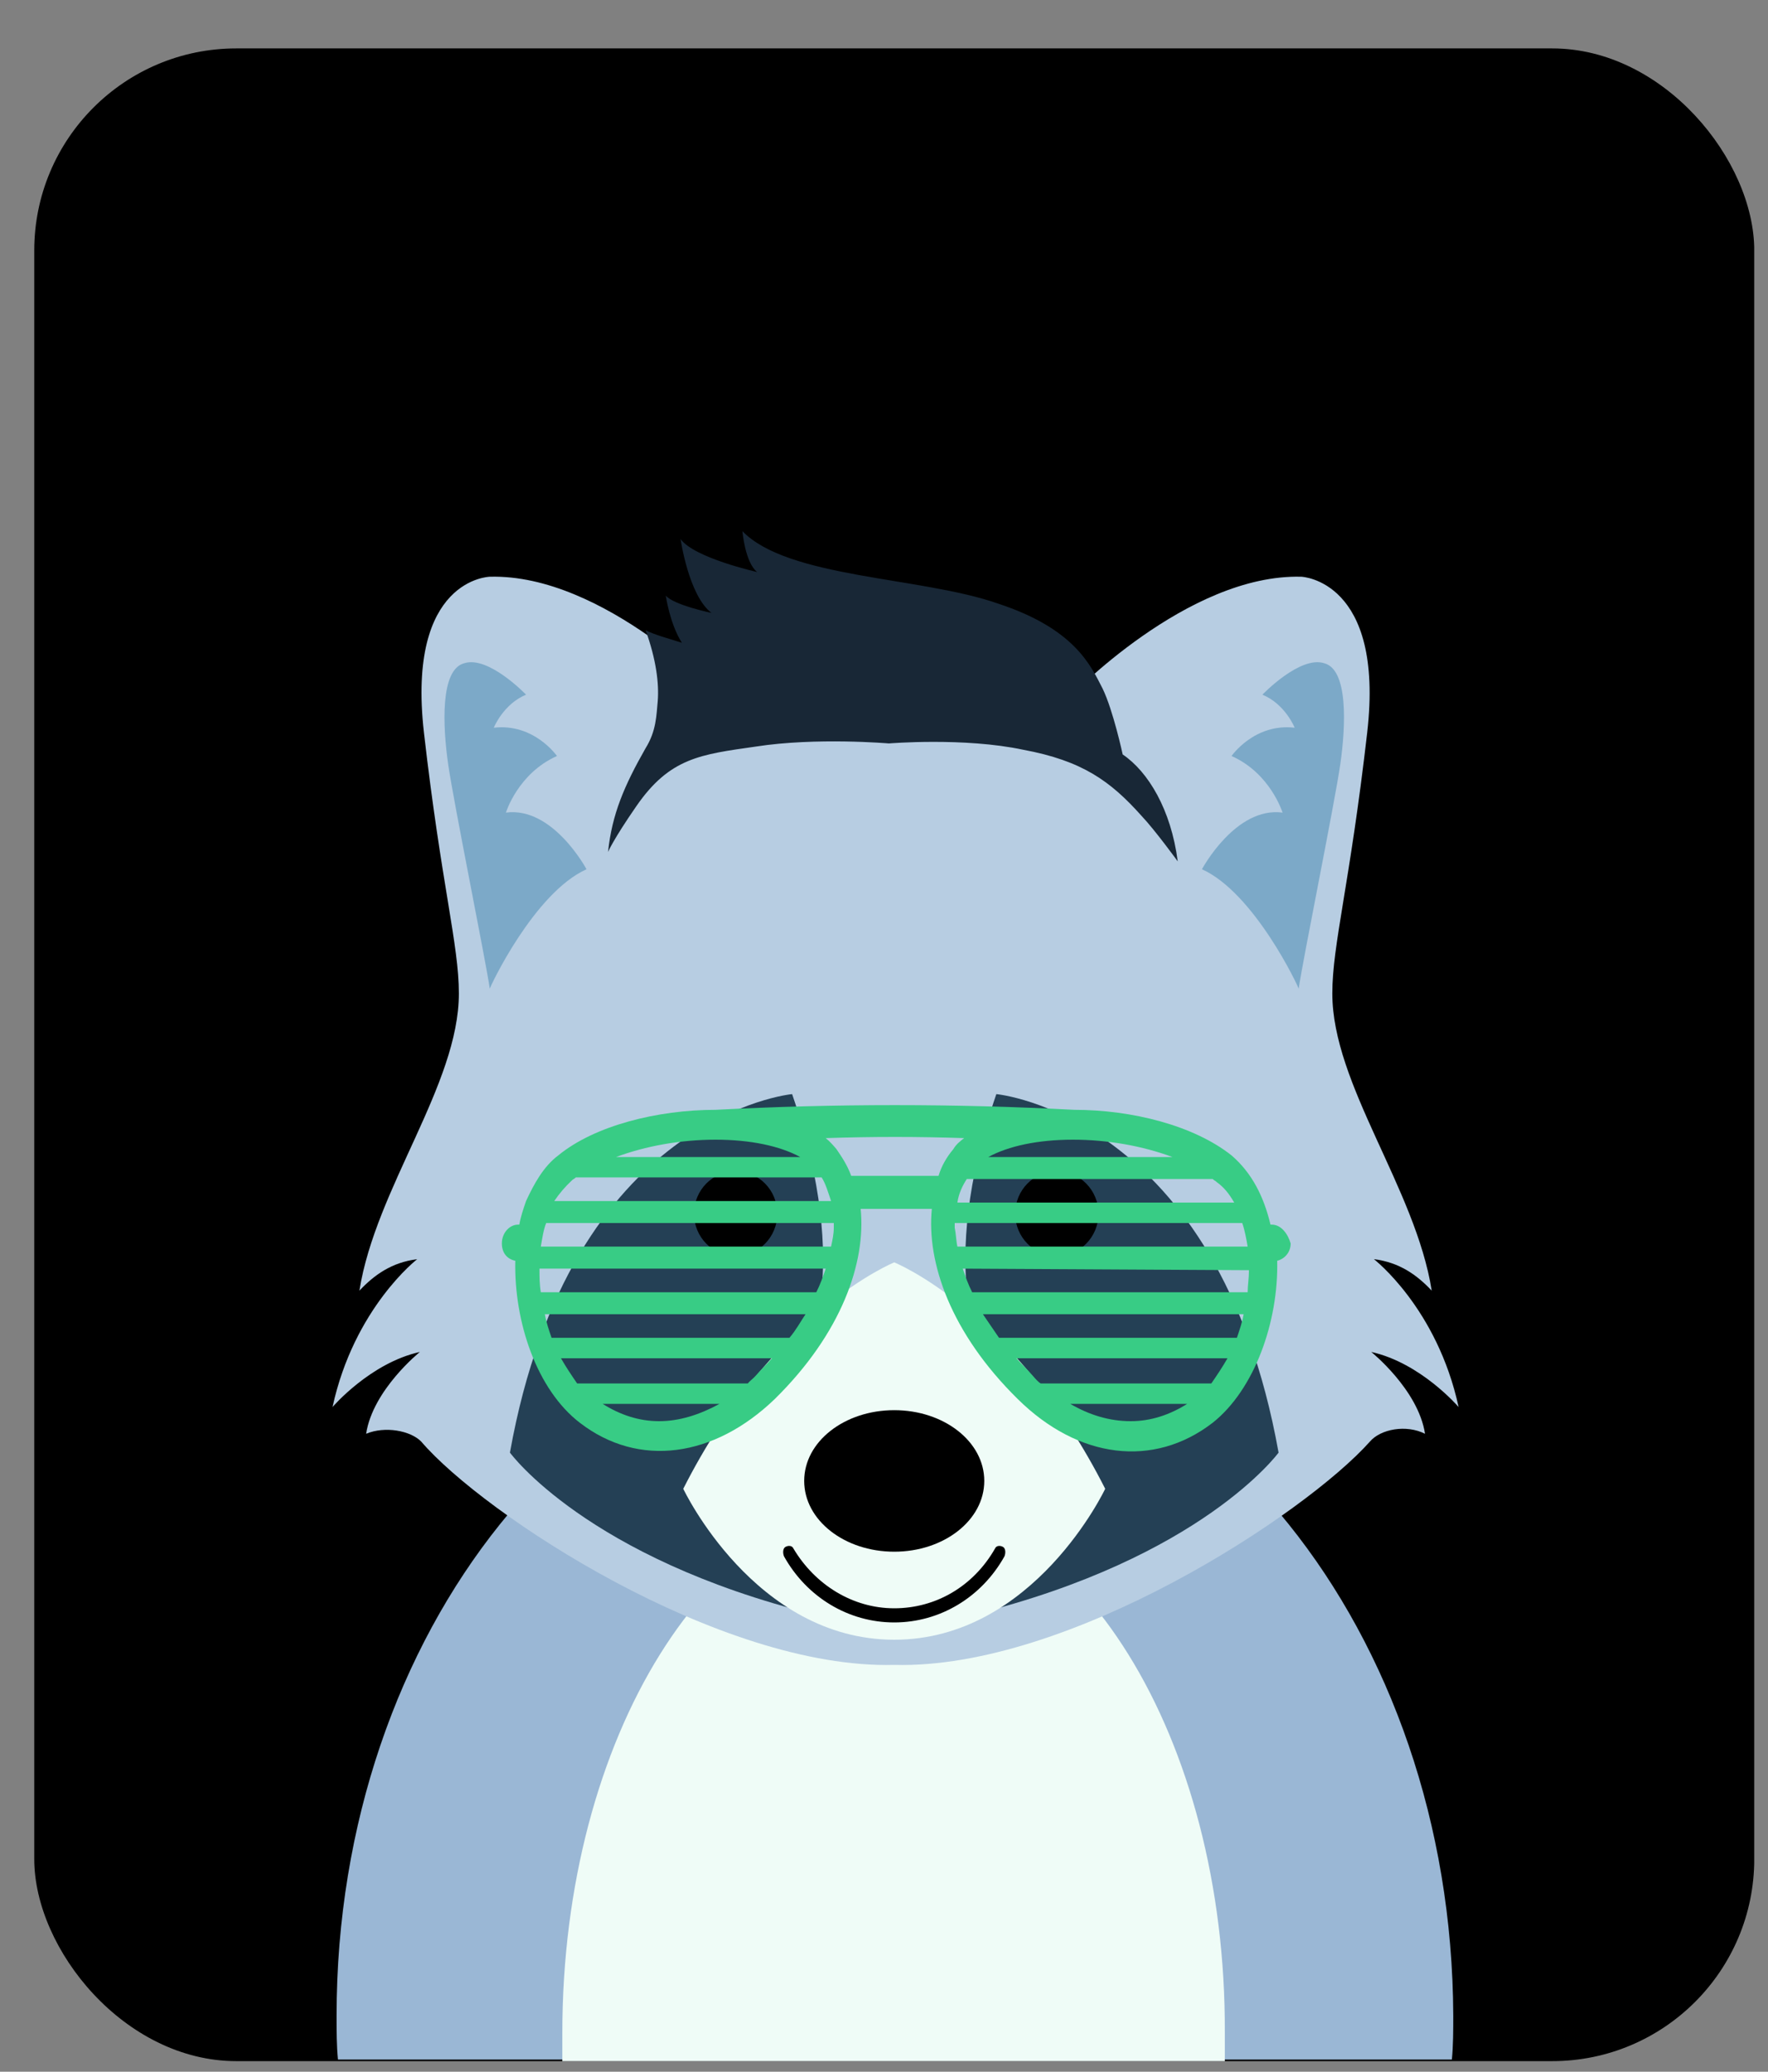 <svg width="35" height="41" viewBox="0 0 35 41" fill="none" xmlns="http://www.w3.org/2000/svg">
<rect x="0" y="0" width="35" height="41" fill="#808080" stroke="none"/>
<g clip-path="url(#clip0_288_1797)">
<path d="M34.727 0.958H0.678V40.791H34.727V0.958Z" fill="black"/>
<path d="M17.703 26.134C11.611 26.134 6.663 32.296 6.663 39.889C6.663 40.2 6.663 40.48 6.69 40.76H28.742C28.769 40.48 28.769 40.169 28.769 39.889C28.742 32.296 23.794 26.134 17.703 26.134Z" fill="#9AB7D5"/>
<path d="M17.703 29.651C14.085 29.651 11.132 34.381 11.132 40.231C11.132 40.418 11.132 40.605 11.132 40.791H24.247C24.247 40.605 24.247 40.418 24.247 40.231C24.273 34.381 21.32 29.651 17.703 29.651Z" fill="#EFFCF7"/>
<path d="M17.703 32.949C21.161 33.042 25.843 29.962 27.119 28.53C27.332 28.281 27.838 28.188 28.21 28.375C28.077 27.503 27.146 26.756 27.146 26.756C28.13 26.974 28.875 27.846 28.875 27.846C28.45 25.885 27.199 24.92 27.199 24.92C27.705 24.983 28.05 25.232 28.343 25.543C28.024 23.52 26.375 21.466 26.375 19.661C26.375 18.696 26.72 17.514 27.066 14.495C27.412 11.477 25.763 11.414 25.763 11.414C23.502 11.352 21.161 13.811 21.161 13.811C19.618 13.251 15.841 13.251 14.298 13.811C14.298 13.811 11.957 11.352 9.696 11.414C9.696 11.414 8.046 11.445 8.392 14.495C8.738 17.514 9.084 18.696 9.084 19.661C9.084 21.466 7.434 23.52 7.115 25.543C7.408 25.232 7.754 24.983 8.259 24.92C8.259 24.92 7.009 25.885 6.583 27.846C6.583 27.846 7.328 26.974 8.312 26.756C8.312 26.756 7.381 27.503 7.248 28.375C7.621 28.219 8.126 28.312 8.339 28.53C9.563 29.962 14.244 33.042 17.703 32.949Z" fill="#B7CDE2"/>
<path d="M15.92 26.881C15.92 26.881 16.904 25.2 15.681 21.653C15.681 21.653 11.292 22.057 10.095 28.748C10.095 28.748 11.611 30.833 16.133 31.953L15.92 26.881Z" fill="#244055"/>
<path d="M11.611 17.203C11.611 17.203 10.946 15.958 10.015 16.082C10.015 16.082 10.254 15.304 11.026 14.962C11.026 14.962 10.573 14.309 9.775 14.402C9.775 14.402 9.962 13.935 10.414 13.748C10.414 13.748 9.669 12.97 9.19 13.126C8.711 13.251 8.765 14.371 8.871 15.118C8.977 15.864 9.616 19.008 9.696 19.568C9.696 19.537 10.573 17.669 11.611 17.203Z" fill="#7CA9C8"/>
<path d="M19.485 26.881C19.485 26.881 18.501 25.2 19.724 21.653C19.724 21.653 24.113 22.057 25.311 28.748C25.311 28.748 23.794 30.833 19.272 31.953L19.485 26.881Z" fill="#244055"/>
<path d="M23.794 17.203C23.794 17.203 24.459 15.958 25.39 16.082C25.39 16.082 25.151 15.304 24.38 14.962C24.38 14.962 24.832 14.309 25.63 14.402C25.63 14.402 25.444 13.935 24.991 13.748C24.991 13.748 25.736 12.97 26.215 13.126C26.694 13.251 26.641 14.371 26.534 15.118C26.428 15.864 25.789 19.008 25.709 19.568C25.709 19.537 24.832 17.669 23.794 17.203Z" fill="#7CA9C8"/>
<path d="M21.879 29.464C21.879 29.464 20.469 32.451 17.703 32.451C14.936 32.451 13.526 29.464 13.526 29.464C15.308 25.947 17.703 24.983 17.703 24.983C17.703 24.983 20.097 25.947 21.879 29.464Z" fill="#EFFCF7"/>
<path d="M19.485 29.308C19.485 30.086 18.687 30.709 17.703 30.709C16.718 30.709 15.92 30.086 15.92 29.308C15.92 28.53 16.718 27.908 17.703 27.908C18.687 27.908 19.485 28.53 19.485 29.308Z" fill="black"/>
<path d="M15.388 24.018C15.388 24.485 15.016 24.858 14.564 24.858C14.111 24.858 13.739 24.485 13.739 24.018C13.739 23.551 14.111 23.178 14.564 23.178C15.016 23.178 15.388 23.551 15.388 24.018Z" fill="black"/>
<path d="M21.746 24.018C21.746 24.485 21.373 24.858 20.921 24.858C20.469 24.858 20.097 24.485 20.097 24.018C20.097 23.551 20.469 23.178 20.921 23.178C21.373 23.178 21.746 23.551 21.746 24.018Z" fill="black"/>
<path d="M17.703 32.109C16.798 32.109 15.973 31.611 15.521 30.802C15.495 30.74 15.495 30.646 15.548 30.615C15.601 30.584 15.681 30.584 15.707 30.646C16.133 31.362 16.878 31.829 17.703 31.829C18.527 31.829 19.272 31.393 19.698 30.646C19.724 30.584 19.804 30.584 19.857 30.615C19.91 30.646 19.91 30.74 19.884 30.802C19.432 31.611 18.607 32.109 17.703 32.109Z" fill="black"/>
<path d="M12.781 14.806C12.994 14.464 12.994 14.153 13.021 13.873C13.047 13.53 12.994 13.064 12.781 12.473C12.967 12.566 13.207 12.628 13.499 12.721C13.26 12.348 13.18 11.788 13.18 11.788C13.34 11.975 14.085 12.13 14.085 12.13C13.633 11.788 13.473 10.668 13.473 10.668C13.739 11.041 14.989 11.321 14.989 11.321C14.75 11.134 14.697 10.512 14.697 10.512C15.601 11.445 18.235 11.414 19.751 11.943C21.267 12.441 21.586 13.157 21.826 13.624C22.038 14.06 22.225 14.931 22.225 14.931C22.73 15.273 23.182 16.02 23.315 17.047C23.315 17.047 22.863 16.425 22.597 16.145C21.985 15.46 21.427 15.055 20.256 14.838C19.086 14.589 17.596 14.713 17.596 14.713C17.596 14.713 16.16 14.589 14.963 14.775C13.872 14.931 13.26 14.993 12.595 15.958C12.143 16.611 12.037 16.86 12.037 16.86C12.116 16.113 12.356 15.553 12.781 14.806Z" fill="#182736"/>
<path d="M25.177 24.236H25.151C25.018 23.675 24.779 23.209 24.38 22.866C23.635 22.275 22.411 21.964 21.267 21.964C18.9 21.84 16.532 21.84 14.165 21.964C13.021 21.964 11.771 22.275 11.052 22.866C10.76 23.084 10.573 23.427 10.414 23.769C10.361 23.924 10.307 24.08 10.281 24.236H10.254C10.095 24.236 9.935 24.391 9.935 24.609C9.935 24.796 10.041 24.92 10.201 24.951C10.174 26.165 10.627 27.503 11.478 28.157C12.648 29.059 14.138 28.841 15.335 27.69C16.665 26.383 17.144 24.983 17.038 23.924C17.516 23.924 17.969 23.924 18.447 23.924C18.341 24.983 18.82 26.383 20.15 27.69C21.347 28.872 22.837 29.059 24.007 28.157C24.832 27.503 25.311 26.165 25.284 24.951C25.417 24.92 25.55 24.796 25.55 24.609C25.497 24.422 25.364 24.236 25.177 24.236ZM24.433 23.8H18.953C18.979 23.613 19.059 23.458 19.139 23.333H24.007C24.034 23.364 24.06 23.364 24.087 23.395C24.22 23.489 24.326 23.613 24.433 23.8ZM24.725 25.138C24.725 25.294 24.699 25.449 24.699 25.574H19.245C19.166 25.418 19.112 25.263 19.059 25.107L24.725 25.138ZM19.777 26.476C19.671 26.321 19.565 26.165 19.458 26.009H24.619C24.592 26.165 24.539 26.321 24.486 26.476H19.777ZM18.953 24.671C18.926 24.547 18.926 24.422 18.9 24.298C18.9 24.267 18.9 24.236 18.9 24.204H24.592C24.645 24.36 24.672 24.516 24.699 24.671H18.953ZM23.209 22.898H19.565C19.964 22.68 20.549 22.555 21.241 22.555C21.932 22.555 22.624 22.68 23.209 22.898ZM14.165 22.555C14.856 22.555 15.441 22.68 15.841 22.898H12.196C12.781 22.68 13.473 22.555 14.165 22.555ZM11.318 23.364C11.345 23.333 11.371 23.333 11.398 23.302H16.266C16.346 23.427 16.399 23.613 16.452 23.769H10.972C11.079 23.613 11.185 23.489 11.318 23.364ZM16.506 24.298C16.506 24.422 16.479 24.547 16.452 24.671H10.706C10.733 24.516 10.76 24.329 10.813 24.204H16.506C16.506 24.236 16.506 24.267 16.506 24.298ZM10.919 26.476C10.866 26.321 10.813 26.165 10.786 26.009H15.947C15.841 26.165 15.761 26.321 15.628 26.476H10.919ZM10.706 25.574C10.68 25.418 10.68 25.263 10.68 25.138V25.107H16.346C16.293 25.263 16.239 25.418 16.16 25.574H10.706ZM11.105 26.881H15.282C15.175 27.005 15.069 27.099 14.963 27.223C14.909 27.285 14.856 27.317 14.803 27.379H11.425C11.318 27.223 11.212 27.067 11.105 26.881ZM13.047 28.126C12.648 28.126 12.276 28.001 11.93 27.783H14.244C13.845 28.001 13.446 28.126 13.047 28.126ZM16.851 23.271C16.771 23.053 16.665 22.898 16.559 22.742C16.506 22.68 16.426 22.586 16.346 22.524C17.25 22.493 18.181 22.493 19.086 22.524C19.006 22.586 18.926 22.649 18.873 22.742C18.74 22.898 18.634 23.084 18.58 23.271C17.995 23.271 17.41 23.271 16.851 23.271ZM21.187 27.783H23.502C23.156 28.001 22.783 28.126 22.384 28.126C21.959 28.126 21.56 28.001 21.187 27.783ZM23.98 27.379H20.602C20.549 27.348 20.496 27.285 20.442 27.223C20.336 27.099 20.23 27.005 20.123 26.881H24.3C24.193 27.067 24.087 27.223 23.98 27.379Z" fill="#38CC85"/>
</g>
<defs>
<clipPath id="clip0_288_1797">
<rect x="0.678" y="0.958" width="34.05" height="39.833" rx="4" fill="white"/>
</clipPath>
</defs>
</svg>
